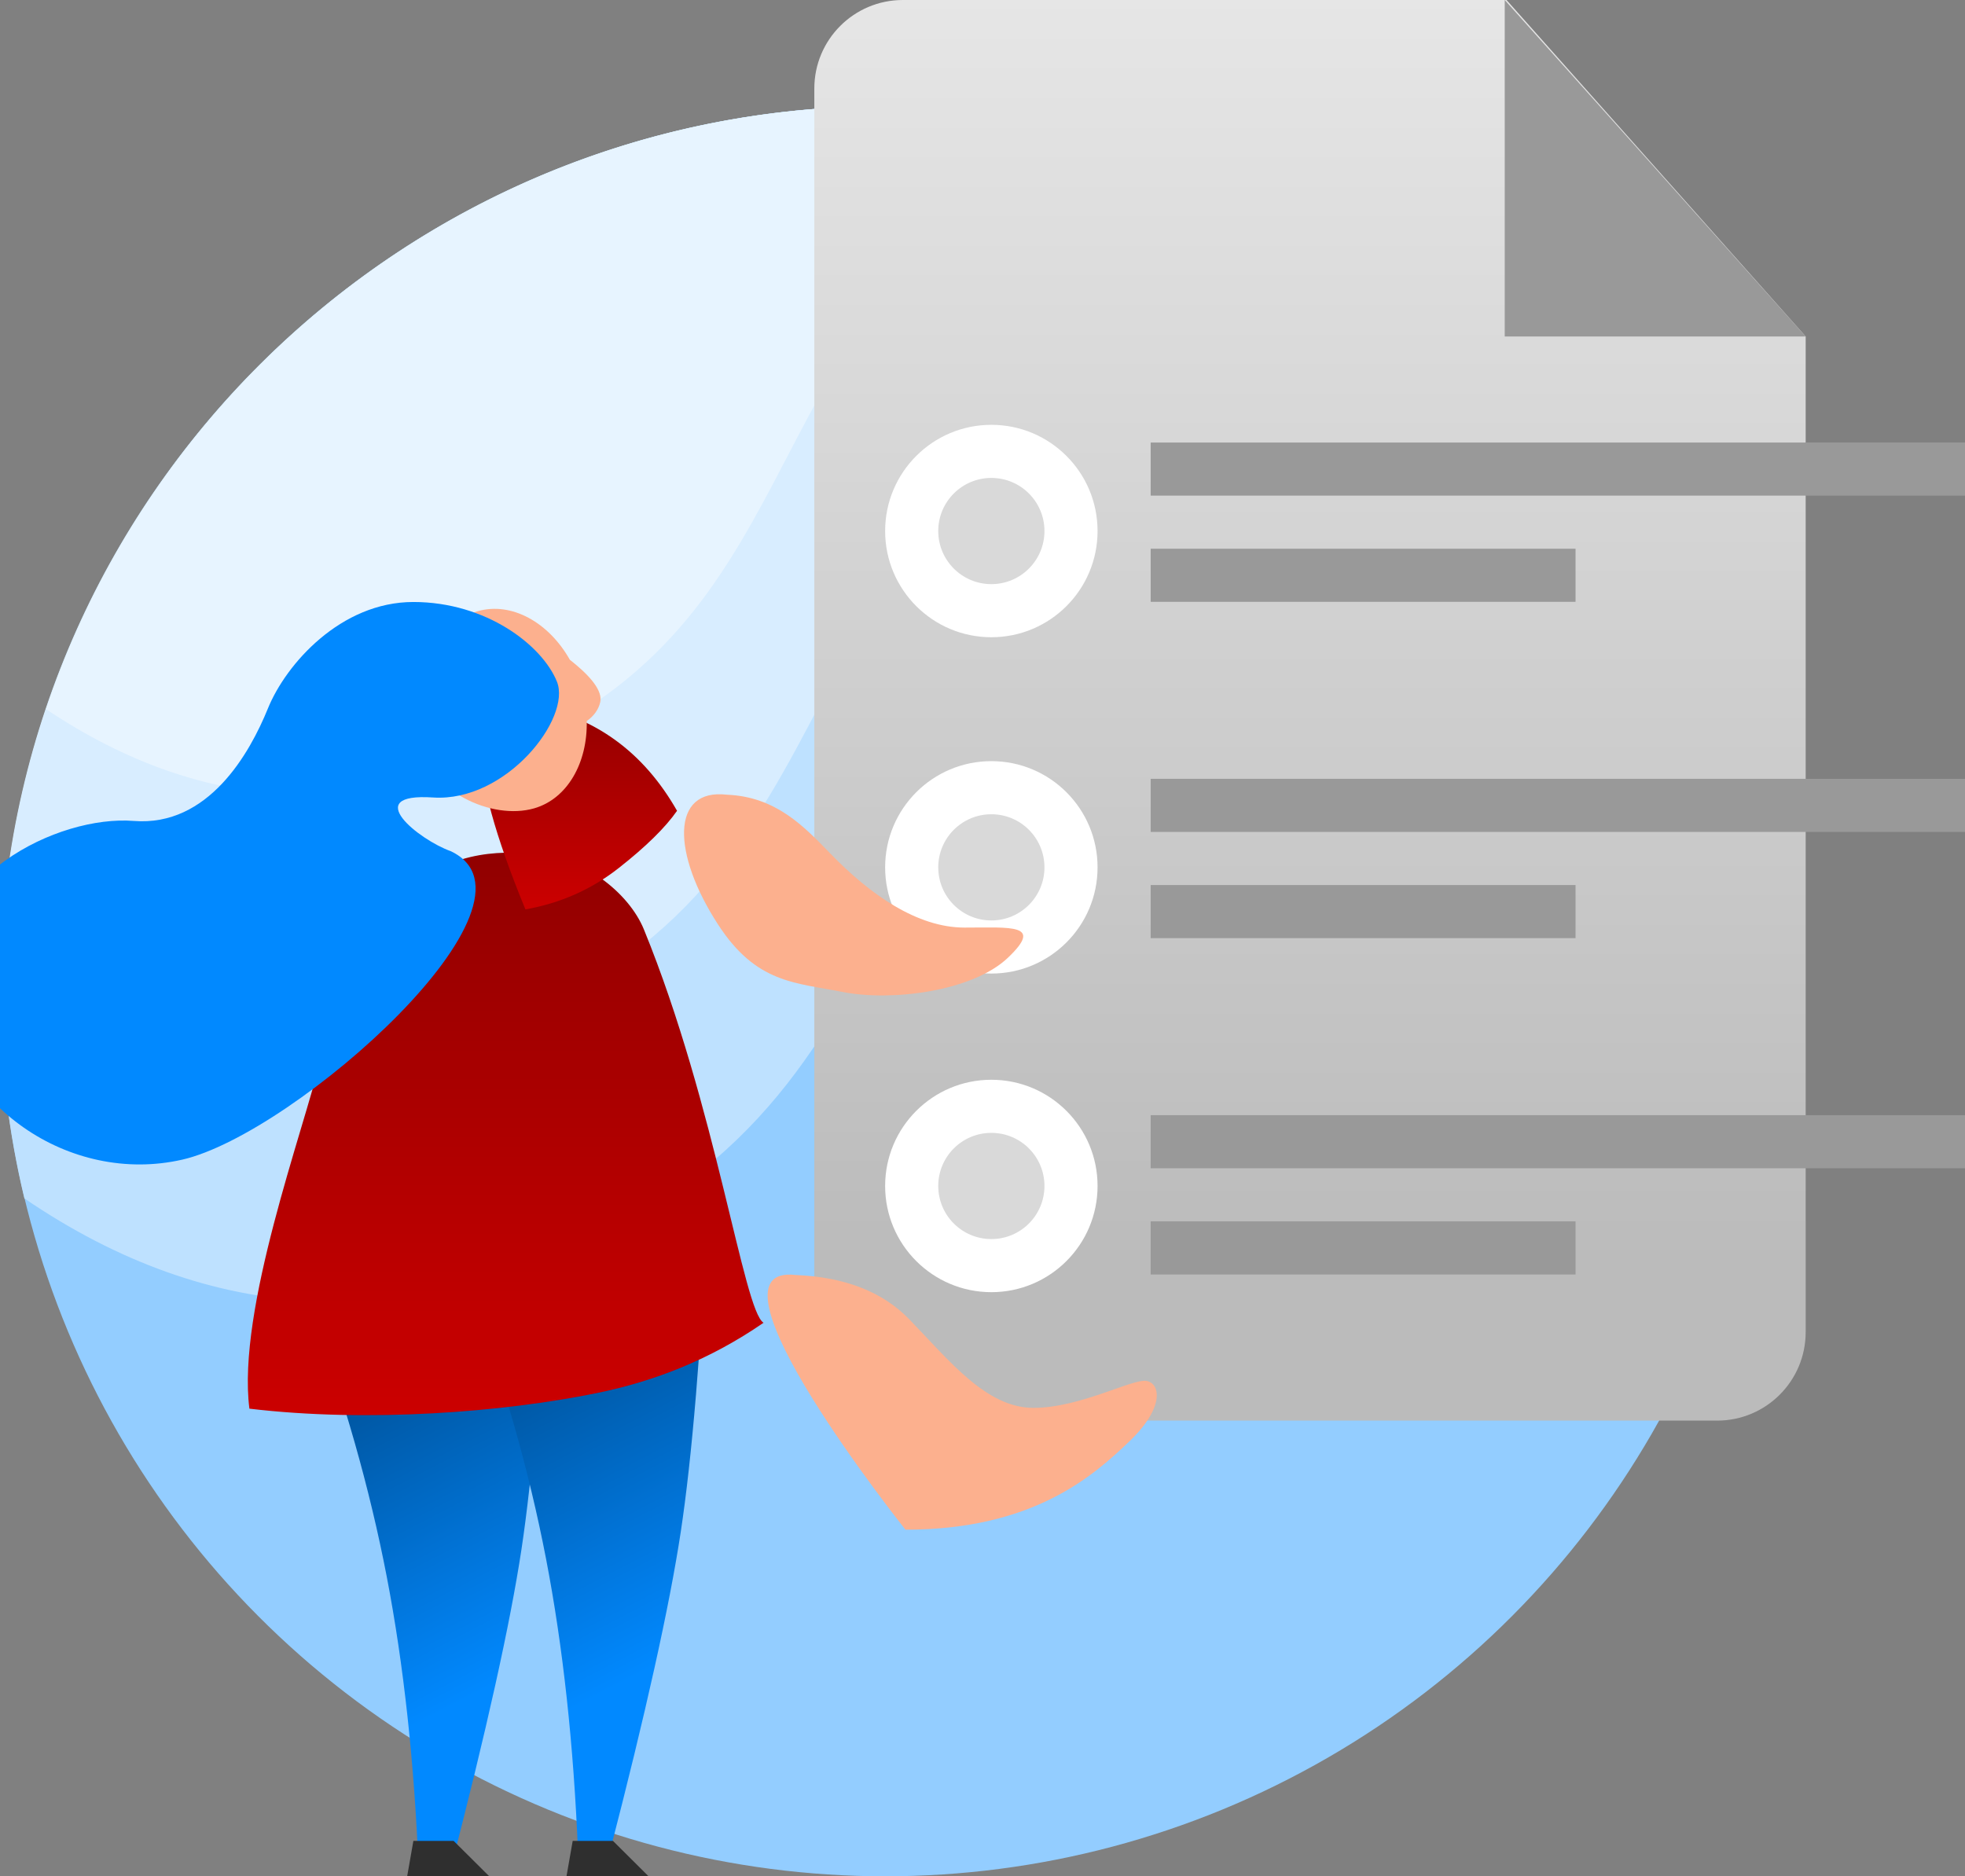<svg width="111" height="106" viewBox="0 0 111 106" version="1.1" xmlns="http://www.w3.org/2000/svg" xmlns:xlink="http://www.w3.org/1999/xlink" id="el_JvAhbYmts"><rect x="0" y="0" width="111" height="106" fill="#808080" stroke="none"/><style>@-webkit-keyframes kf_el_LnYnHCN__dc_an_oNmrwIoVy{0%{-webkit-transform: translate(19.258px, 46.891px) rotate(0deg) translate(-19.258px, -46.891px);transform: translate(19.258px, 46.891px) rotate(0deg) translate(-19.258px, -46.891px);}15.63%{-webkit-transform: translate(19.258px, 46.891px) rotate(-5deg) translate(-19.258px, -46.891px);transform: translate(19.258px, 46.891px) rotate(-5deg) translate(-19.258px, -46.891px);}52.08%{-webkit-transform: translate(19.258px, 46.891px) rotate(-5deg) translate(-19.258px, -46.891px);transform: translate(19.258px, 46.891px) rotate(-5deg) translate(-19.258px, -46.891px);}67.71%{-webkit-transform: translate(19.258px, 46.891px) rotate(0deg) translate(-19.258px, -46.891px);transform: translate(19.258px, 46.891px) rotate(0deg) translate(-19.258px, -46.891px);}100%{-webkit-transform: translate(19.258px, 46.891px) rotate(0deg) translate(-19.258px, -46.891px);transform: translate(19.258px, 46.891px) rotate(0deg) translate(-19.258px, -46.891px);}}@keyframes kf_el_LnYnHCN__dc_an_oNmrwIoVy{0%{-webkit-transform: translate(19.258px, 46.891px) rotate(0deg) translate(-19.258px, -46.891px);transform: translate(19.258px, 46.891px) rotate(0deg) translate(-19.258px, -46.891px);}15.63%{-webkit-transform: translate(19.258px, 46.891px) rotate(-5deg) translate(-19.258px, -46.891px);transform: translate(19.258px, 46.891px) rotate(-5deg) translate(-19.258px, -46.891px);}52.08%{-webkit-transform: translate(19.258px, 46.891px) rotate(-5deg) translate(-19.258px, -46.891px);transform: translate(19.258px, 46.891px) rotate(-5deg) translate(-19.258px, -46.891px);}67.71%{-webkit-transform: translate(19.258px, 46.891px) rotate(0deg) translate(-19.258px, -46.891px);transform: translate(19.258px, 46.891px) rotate(0deg) translate(-19.258px, -46.891px);}100%{-webkit-transform: translate(19.258px, 46.891px) rotate(0deg) translate(-19.258px, -46.891px);transform: translate(19.258px, 46.891px) rotate(0deg) translate(-19.258px, -46.891px);}}@-webkit-keyframes kf_el_9oVkZ-oXvza_an_He-lvaUKa{0%{-webkit-transform: translate(26.785px, 3.717px) translate(-26.785px, -3.717px) translate(-4px, -2px);transform: translate(26.785px, 3.717px) translate(-26.785px, -3.717px) translate(-4px, -2px);}15.63%{-webkit-transform: translate(26.785px, 3.717px) translate(-26.785px, -3.717px) translate(-10px, -2px);transform: translate(26.785px, 3.717px) translate(-26.785px, -3.717px) translate(-10px, -2px);}52.08%{-webkit-transform: translate(26.785px, 3.717px) translate(-26.785px, -3.717px) translate(-10px, -2px);transform: translate(26.785px, 3.717px) translate(-26.785px, -3.717px) translate(-10px, -2px);}67.71%{-webkit-transform: translate(26.785px, 3.717px) translate(-26.785px, -3.717px) translate(-4px, -2px);transform: translate(26.785px, 3.717px) translate(-26.785px, -3.717px) translate(-4px, -2px);}100%{-webkit-transform: translate(26.785px, 3.717px) translate(-26.785px, -3.717px) translate(-4px, -2px);transform: translate(26.785px, 3.717px) translate(-26.785px, -3.717px) translate(-4px, -2px);}}@keyframes kf_el_9oVkZ-oXvza_an_He-lvaUKa{0%{-webkit-transform: translate(26.785px, 3.717px) translate(-26.785px, -3.717px) translate(-4px, -2px);transform: translate(26.785px, 3.717px) translate(-26.785px, -3.717px) translate(-4px, -2px);}15.63%{-webkit-transform: translate(26.785px, 3.717px) translate(-26.785px, -3.717px) translate(-10px, -2px);transform: translate(26.785px, 3.717px) translate(-26.785px, -3.717px) translate(-10px, -2px);}52.08%{-webkit-transform: translate(26.785px, 3.717px) translate(-26.785px, -3.717px) translate(-10px, -2px);transform: translate(26.785px, 3.717px) translate(-26.785px, -3.717px) translate(-10px, -2px);}67.71%{-webkit-transform: translate(26.785px, 3.717px) translate(-26.785px, -3.717px) translate(-4px, -2px);transform: translate(26.785px, 3.717px) translate(-26.785px, -3.717px) translate(-4px, -2px);}100%{-webkit-transform: translate(26.785px, 3.717px) translate(-26.785px, -3.717px) translate(-4px, -2px);transform: translate(26.785px, 3.717px) translate(-26.785px, -3.717px) translate(-4px, -2px);}}@-webkit-keyframes kf_el_9oVkZ-oXvza_an_K83HFbIv_{0%{-webkit-transform: translate(26.785px, 3.717px) rotate(-45deg) translate(-26.785px, -3.717px);transform: translate(26.785px, 3.717px) rotate(-45deg) translate(-26.785px, -3.717px);}15.63%{-webkit-transform: translate(26.785px, 3.717px) rotate(-90deg) translate(-26.785px, -3.717px);transform: translate(26.785px, 3.717px) rotate(-90deg) translate(-26.785px, -3.717px);}52.08%{-webkit-transform: translate(26.785px, 3.717px) rotate(-90deg) translate(-26.785px, -3.717px);transform: translate(26.785px, 3.717px) rotate(-90deg) translate(-26.785px, -3.717px);}67.71%{-webkit-transform: translate(26.785px, 3.717px) rotate(-45deg) translate(-26.785px, -3.717px);transform: translate(26.785px, 3.717px) rotate(-45deg) translate(-26.785px, -3.717px);}100%{-webkit-transform: translate(26.785px, 3.717px) rotate(-45deg) translate(-26.785px, -3.717px);transform: translate(26.785px, 3.717px) rotate(-45deg) translate(-26.785px, -3.717px);}}@keyframes kf_el_9oVkZ-oXvza_an_K83HFbIv_{0%{-webkit-transform: translate(26.785px, 3.717px) rotate(-45deg) translate(-26.785px, -3.717px);transform: translate(26.785px, 3.717px) rotate(-45deg) translate(-26.785px, -3.717px);}15.63%{-webkit-transform: translate(26.785px, 3.717px) rotate(-90deg) translate(-26.785px, -3.717px);transform: translate(26.785px, 3.717px) rotate(-90deg) translate(-26.785px, -3.717px);}52.08%{-webkit-transform: translate(26.785px, 3.717px) rotate(-90deg) translate(-26.785px, -3.717px);transform: translate(26.785px, 3.717px) rotate(-90deg) translate(-26.785px, -3.717px);}67.71%{-webkit-transform: translate(26.785px, 3.717px) rotate(-45deg) translate(-26.785px, -3.717px);transform: translate(26.785px, 3.717px) rotate(-45deg) translate(-26.785px, -3.717px);}100%{-webkit-transform: translate(26.785px, 3.717px) rotate(-45deg) translate(-26.785px, -3.717px);transform: translate(26.785px, 3.717px) rotate(-45deg) translate(-26.785px, -3.717px);}}#el_JvAhbYmts *{-webkit-animation-duration: 3.2s;animation-duration: 3.2s;-webkit-animation-iteration-count: infinite;animation-iteration-count: infinite;-webkit-animation-timing-function: cubic-bezier(0, 0, 1, 1);animation-timing-function: cubic-bezier(0, 0, 1, 1);}#el_-8RC-wcrKW{stroke: none;stroke-width: 1;fill: none;}#el_i12x2Qrmes{-webkit-transform: translate(-4px, 0px);transform: translate(-4px, 0px);}#el_QH93SRmYV5{-webkit-transform: translate(4px, 6px);transform: translate(4px, 6px);}#el_lJY6zpYMTu{fill: #93CDFF;}#el_BP7UVx9mFF{fill: #BEE1FF;}#el_G5G9hYnduL{fill: #D8EDFF;}#el_qMZzqjVmB3{fill: #E7F4FF;}#el_MJt9zVIgso{fill: url(#linearGradient-1);}#el_2u5feelZF4{fill: #999999;}#el_sYrfqXebT_{fill: #999999;}#el_4WQyeMjqgs{fill: #999999;}#el_OgJoFXz8k1{fill: #999999;}#el_AEjozupaHe{fill: #999999;}#el_byoUhOzRIg{fill: #999999;}#el_KzowPOFIEq{fill: #999999;}#el_OwojSaTsb5y{fill: #FFFFFF;}#el_cTeqrP3Z_jZ{fill: #FFFFFF;}#el_Z4V4tT58yvp{fill: #FFFFFF;}#el_12sVidJMoJX{fill: #D9D9D9;}#el_ku_hz9csJba{fill: #D9D9D9;}#el_DyC-cmVRyqP{fill: #D9D9D9;}#el_JLr8QhYafmL{fill: url(#linearGradient-2);}#el_hMruTSBkjgI{fill: url(#linearGradient-2);}#el_wifrUxEgpHr{-webkit-transform: translate(14.579px, 38.954px) rotate(11deg);transform: translate(14.579px, 38.954px) rotate(11deg);}#el__hpbcz4A7pq{fill: #FCB08E;-webkit-transform: translate(33.954px, 17.674px) rotate(102deg);transform: translate(33.954px, 17.674px) rotate(102deg);}#el_SGU-aZuEEpN{fill: url(#linearGradient-3);-webkit-transform: translate(-3.996px, 5.889px) rotate(-14deg);transform: translate(-3.996px, 5.889px) rotate(-14deg);}#el_9oVkZ-oXvza{-webkit-transform: translate(15.864px, 2.591px);transform: translate(15.864px, 2.591px);}#el_ncB_2HhC3q-{fill: #FCB08E;-webkit-transform: translate(14.992px, -3.138px) rotate(-309deg);transform: translate(14.992px, -3.138px) rotate(-309deg);}#el_tn5vXjXz5L3{fill: url(#linearGradient-4);-webkit-transform: translate(2.642px, -1.883px) rotate(17deg);transform: translate(2.642px, -1.883px) rotate(17deg);}#el_LnYnHCN__dc{-webkit-transform: translate(-2.2935000032475727e-7px, 28.396px) rotate(-2deg);transform: translate(-2.2935000032475727e-7px, 28.396px) rotate(-2deg);}#el_1V3WOrVqogQ{fill: #FCB08E;}#el_pspQz_C6mSC{fill: #0189FF;-webkit-transform: translate(-2.151px, 2.61px) rotate(-7deg);transform: translate(-2.151px, 2.61px) rotate(-7deg);}#el_JuovzDMmDEV{fill: #2F2F2F;}#el_eZecNu0d16K{fill: #2F2F2F;}#el_ncB_2HhC3q-_an_z16xZVV6X{-webkit-transform: translate(1.205px, 8.463px) rotate(-90deg) translate(-1.205px, -8.463px);transform: translate(1.205px, 8.463px) rotate(-90deg) translate(-1.205px, -8.463px);}#el_9oVkZ-oXvza_an_K83HFbIv_{-webkit-animation-fill-mode: backwards;animation-fill-mode: backwards;-webkit-transform: translate(26.785px, 3.717px) rotate(-45deg) translate(-26.785px, -3.717px);transform: translate(26.785px, 3.717px) rotate(-45deg) translate(-26.785px, -3.717px);-webkit-animation-name: kf_el_9oVkZ-oXvza_an_K83HFbIv_;animation-name: kf_el_9oVkZ-oXvza_an_K83HFbIv_;-webkit-animation-timing-function: cubic-bezier(0.42, 0, 0.58, 1);animation-timing-function: cubic-bezier(0.42, 0, 0.58, 1);}#el_9oVkZ-oXvza_an_He-lvaUKa{-webkit-animation-fill-mode: backwards;animation-fill-mode: backwards;-webkit-transform: translate(26.785px, 3.717px) translate(-26.785px, -3.717px) translate(-4px, -2px);transform: translate(26.785px, 3.717px) translate(-26.785px, -3.717px) translate(-4px, -2px);-webkit-animation-name: kf_el_9oVkZ-oXvza_an_He-lvaUKa;animation-name: kf_el_9oVkZ-oXvza_an_He-lvaUKa;-webkit-animation-timing-function: cubic-bezier(0.42, 0, 0.58, 1);animation-timing-function: cubic-bezier(0.42, 0, 0.58, 1);}#el_LnYnHCN__dc_an_oNmrwIoVy{-webkit-animation-fill-mode: backwards;animation-fill-mode: backwards;-webkit-transform: translate(19.258px, 46.891px) rotate(0deg) translate(-19.258px, -46.891px);transform: translate(19.258px, 46.891px) rotate(0deg) translate(-19.258px, -46.891px);-webkit-animation-name: kf_el_LnYnHCN__dc_an_oNmrwIoVy;animation-name: kf_el_LnYnHCN__dc_an_oNmrwIoVy;-webkit-animation-timing-function: cubic-bezier(0.42, 0, 0.58, 1);animation-timing-function: cubic-bezier(0.42, 0, 0.58, 1);}#el_pspQz_C6mSC_an_YJFLZEmWt{-webkit-transform: translate(2.787px, 3.003px) rotate(0deg) translate(-2.787px, -3.003px);transform: translate(2.787px, 3.003px) rotate(0deg) translate(-2.787px, -3.003px);}</style>
    <!-- Generator: Sketch 53.2 (72643) - https://sketchapp.com -->
    <title>examen no disponible</title>
    <desc>Created with Sketch.</desc>
    <defs>
        <linearGradient x1="50%" y1="0%" x2="50%" y2="88.731%" id="linearGradient-1">
            <stop stop-color="#E6E6E6" offset="0%"/>
            <stop stop-color="#BBBBBB" offset="100%"/>
        </linearGradient>
        <linearGradient x1="45.814%" y1="21.19%" x2="56.077%" y2="75.296%" id="linearGradient-2">
            <stop stop-color="#00559F" offset="0%"/>
            <stop stop-color="#0189FF" offset="100%"/>
        </linearGradient>
        <linearGradient x1="50%" y1="0%" x2="50%" y2="100%" id="linearGradient-3">
            <stop stop-color="#900000" offset="0%"/>
            <stop stop-color="#CC0000" offset="100%"/>
        </linearGradient>
        <linearGradient x1="50%" y1="0%" x2="50%" y2="100%" id="linearGradient-4">
            <stop stop-color="#900000" offset="0%"/>
            <stop stop-color="#CC0000" offset="100%"/>
        </linearGradient>
    </defs>
    <g id="el_-8RC-wcrKW" fill-rule="evenodd">
        <g id="el_i12x2Qrmes">
            <g id="el_QH93SRmYV5">
                <circle id="el_lJY6zpYMTu" cx="50" cy="50" r="50"/>
                <path d="M84.411,13.725 C83.872,16.625 80.897,19.125 75.485,21.224 C47.368,32.131 54.414,52.984 34.724,63.319 C23.057,69.443 11.941,68.904 1.377,61.703 C0.477,57.949 1.37134748e-12,54.03 1.37134748e-12,50 C1.37134748e-12,22.386 22.386,2.84217094e-14 50,2.84217094e-14 C63.333,2.84217094e-14 75.447,5.219 84.411,13.725 Z" id="el_BP7UVx9mFF"/>
                <path d="M2.58970276e-12,48.518 C0.784,21.589 22.86,-2.13162821e-14 49.978,-2.13162821e-14 C59.574,-2.13162821e-14 68.539,2.703 76.152,7.39 C74.745,8.682 72.663,9.863 69.904,10.933 C43.565,21.15 50.165,40.685 31.721,50.366 C20.614,56.196 10.04,55.58 2.53397303e-12,48.518 Z" id="el_G5G9hYnduL"/>
                <path d="M2.6,34.062 C9.254,14.262 27.964,3.90798505e-14 50.006,3.90798505e-14 C53.89,3.90798505e-14 57.671,0.443 61.3,1.281 C42.511,10.999 46.658,27.054 30.953,35.297 C21.037,40.502 11.586,40.09 2.6,34.062 Z" id="el_qMZzqjVmB3"/>
            </g>
            <path d="M55,-7.10542736e-15 L89.102,-7.10542736e-15 L106,19.008 L106,75.256 C106,78.017 103.761,80.256 101,80.256 L55,80.256 C52.239,80.256 50,78.017 50,75.256 L50,5 C50,2.239 52.239,-6.59816204e-15 55,-7.10542736e-15 Z" id="el_MJt9zVIgso"/>
            <polygon id="el_2u5feelZF4" points="89 9.05941988e-14 89 19.008 106 19.008"/>
            <rect id="el_sYrfqXebT_" x="69" y="25" width="46" height="3"/>
            <rect id="el_4WQyeMjqgs" x="69" y="31" width="24" height="3"/>
            <rect id="el_OgJoFXz8k1" x="69" y="44" width="46" height="3"/>
            <rect id="el_AEjozupaHe" x="69" y="50" width="24" height="3"/>
            <rect id="el_byoUhOzRIg" x="69" y="63" width="46" height="3"/>
            <rect id="el_KzowPOFIEq" x="69" y="69" width="24" height="3"/>
            <circle id="el_OwojSaTsb5y" cx="60" cy="30" r="6"/>
            <circle id="el_cTeqrP3Z_jZ" cx="60" cy="49" r="6"/>
            <circle id="el_Z4V4tT58yvp" cx="60" cy="67" r="6"/>
            <circle id="el_12sVidJMoJX" cx="60" cy="30" r="3"/>
            <circle id="el_ku_hz9csJba" cx="60" cy="49" r="3"/>
            <circle id="el_DyC-cmVRyqP" cx="60" cy="67" r="3"/>
            <path d="M21.502,73.792 C23.435,78.984 24.882,84.07 25.843,89.052 C26.804,94.034 27.407,99.577 27.653,105.683 L29.43,105.683 C31.475,97.792 32.816,91.752 33.452,87.563 C34.088,83.375 34.604,77.187 35,69 L21.502,73.792 Z" id="el_JLr8QhYafmL"/>
            <path d="M30.502,72.792 C32.435,77.984 33.882,83.07 34.843,88.052 C35.804,93.034 36.407,98.577 36.653,104.683 L38.43,104.683 C40.475,96.792 41.816,90.752 42.452,86.563 C43.088,82.375 43.604,76.187 44,68 L30.502,72.792 Z" id="el_hMruTSBkjgI"/>
            <g id="el_wifrUxEgpHr">
                <path d="M0.421,15.402 C3.191,15.518 5.327,16.352 6.83,17.904 C9.084,20.231 11.181,22.908 13.842,22.908 C16.504,22.908 19.474,21.227 20.249,21.389 C21.023,21.552 21.256,22.901 19.246,24.819 C17.236,26.737 13.842,29.791 6.616,29.791 C6.616,29.791 -5.399,14.717 0.421,15.402 Z" id="el__hpbcz4A7pq"/>
                <path d="M36.55,29.885 C33.577,31.932 30.455,33.179 27.106,33.862 C21.835,34.937 14.211,35.537 7.505,34.738 C6.79,29.133 10.59,18.965 11.49,15.113 C13.574,6.193 17.764,2.726 23.584,3.411 C26.354,3.527 28.946,5.601 29.789,7.662 C33.876,17.662 35.421,29.234 36.55,29.885 Z" id="el_SGU-aZuEEpN"/>
                <g id="el_9oVkZ-oXvza_an_He-lvaUKa" data-animator-group="true" data-animator-type="0"><g id="el_9oVkZ-oXvza_an_K83HFbIv_" data-animator-group="true" data-animator-type="1"><g id="el_9oVkZ-oXvza">
                    <path d="M3.627,8.489 C6.397,8.606 7.974,10.269 9.476,11.82 C11.73,14.148 14.386,15.996 17.048,15.996 C19.71,15.996 21.517,15.776 19.507,17.694 C17.497,19.612 12.913,20.173 10.19,19.638 C7.468,19.102 5.284,19.146 3.127,15.823 C0.525,11.816 0.445,8.115 3.627,8.489 Z" id="el_ncB_2HhC3q-"/>
                    <path d="M4.595,13.713 C6.569,13.364 8.324,12.587 9.858,11.383 C11.392,10.179 12.493,9.099 13.16,8.143 C11.26,4.804 8.498,2.807 4.874,2.153 C1.25,1.499 1.157,5.353 4.595,13.713 Z" id="el_tn5vXjXz5L3"/>
                </g></g></g>
            </g>
            <g id="el_LnYnHCN__dc_an_oNmrwIoVy" data-animator-group="true" data-animator-type="1"><g id="el_LnYnHCN__dc">
                <path d="M36.192,8.88 C37.462,9.876 38.034,10.671 37.907,11.267 C37.816,11.694 37.518,12.088 37.143,12.336 C37.198,14.695 36.052,16.732 34.169,17.272 C31.804,17.95 28.257,16.369 27.375,13.293 C26.493,10.218 28.61,6.813 30.976,6.135 C32.9,5.583 35,6.765 36.192,8.88 Z" id="el_1V3WOrVqogQ"/>
                <path d="M31.611,17.08 C29.815,16.44 26.479,13.773 30.611,14.047 C34.742,14.321 38.449,9.564 37.609,7.497 C36.769,5.431 33.602,3.003 29.502,3.003 C25.401,3.003 22.304,6.508 21.285,9.018 C20.266,11.529 17.928,15.71 13.701,15.372 C9.473,15.034 2.17,18.512 2.829,24.963 C3.488,31.413 10.078,35.962 16.45,34.506 C22.822,33.05 37.618,19.907 31.611,17.08 Z" id="el_pspQz_C6mSC"/>
            </g></g>
            <polygon id="el_JuovzDMmDEV" points="27 106 31.638 106 29.626 104 27.351 104"/>
            <polygon id="el_eZecNu0d16K" points="36 106 40.638 106 38.626 104 36.351 104"/>
        </g>
    </g>
</svg>